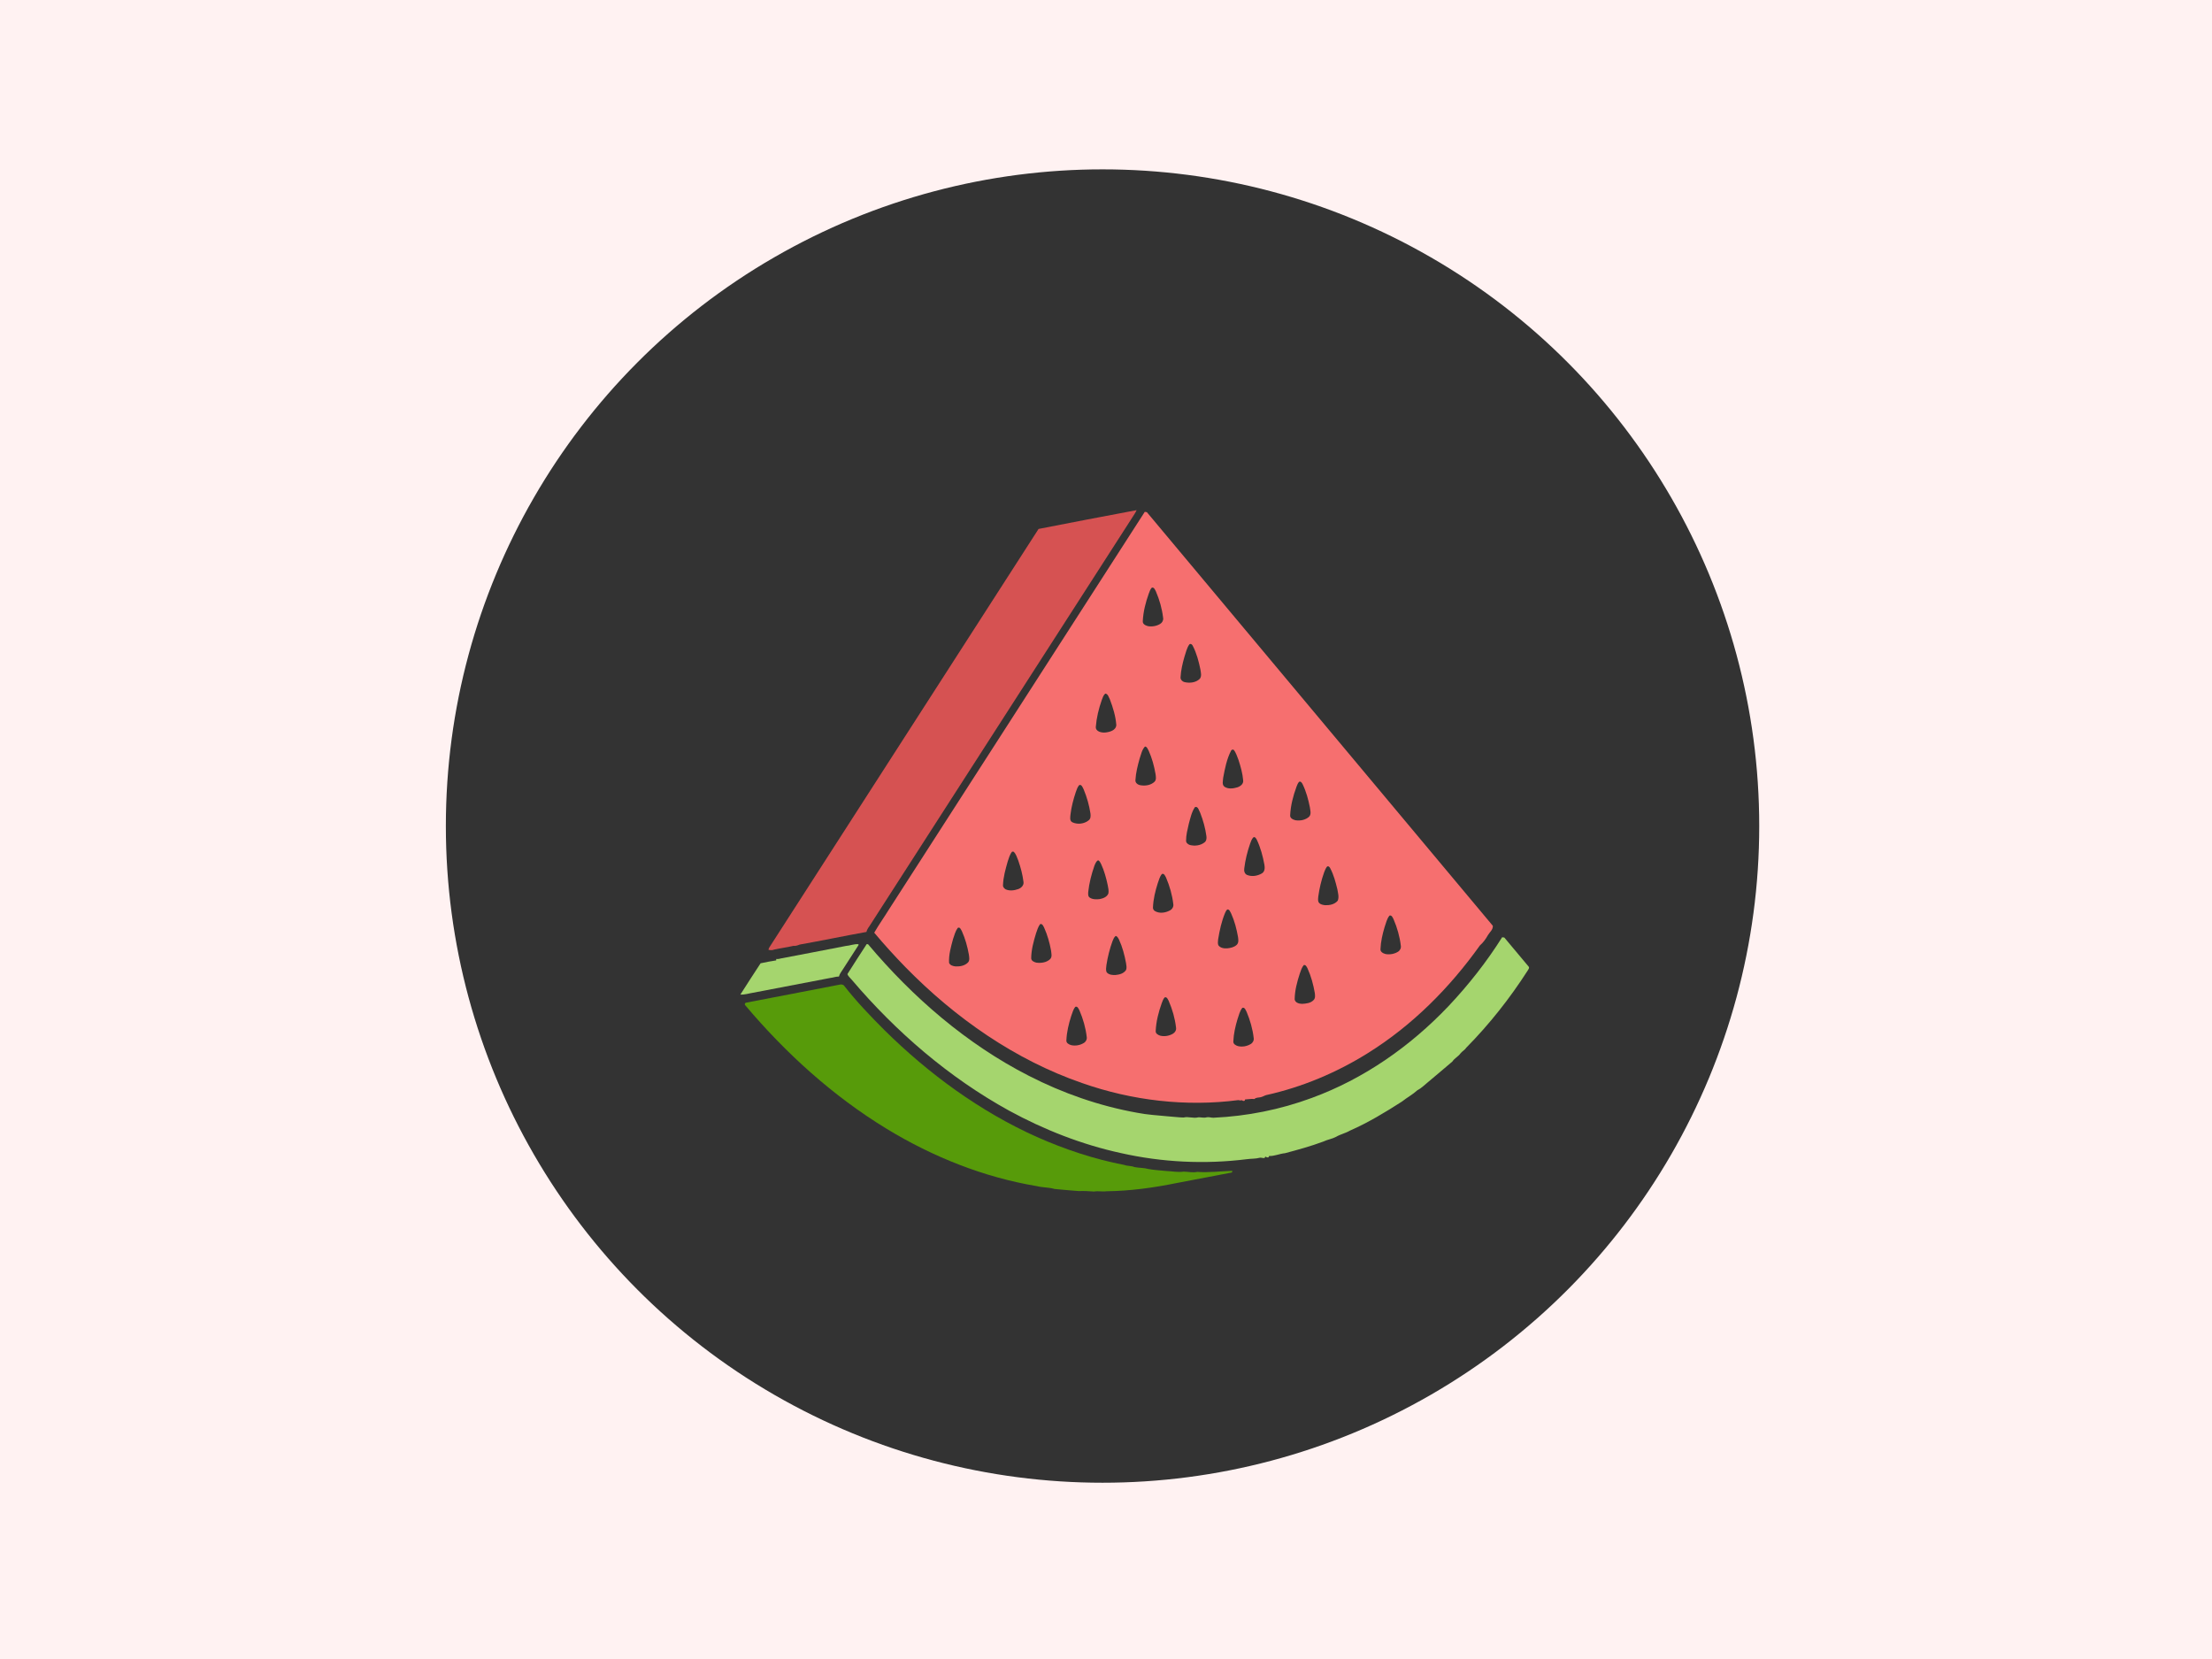 <?xml version="1.0" encoding="UTF-8" standalone="no"?>
<svg width="320px" height="240px" viewBox="0 0 320 240" version="1.1" xmlns="http://www.w3.org/2000/svg" xmlns:xlink="http://www.w3.org/1999/xlink" xmlns:sketch="http://www.bohemiancoding.com/sketch/ns">
    <rect x="0" y="0" width="320" height="240" fill="#333333" stroke="none"/>
    <!-- Generator: Sketch 3.5.2 (25235) - http://www.bohemiancoding.com/sketch -->
    <title>thumbnail</title>
    <desc>Created with Sketch.</desc>
    <defs></defs>
    <g id="Page-1" stroke="none" stroke-width="1" fill="none" fill-rule="evenodd" sketch:type="MSPage">
        <g id="thumbnail" sketch:type="MSArtboardGroup">
            <g id="Group-Copy-6" sketch:type="MSLayerGroup" transform="translate(165.189, 123.267) rotate(5) translate(-165.189, -123.267) translate(107.933, 73.606)">
                <g id="Group" sketch:type="MSShapeGroup">
                    <path d="M38.293,4.394 C42.917,3.062 47.546,1.745 52.181,0.452 C52.077,0.829 51.85,1.154 51.686,1.507 C40.756,22.275 29.831,43.048 18.903,63.817 C18.742,64.071 18.612,64.341 18.569,64.642 C15.409,65.5 12.279,66.452 9.118,67.301 C8.833,67.442 8.545,67.582 8.217,67.57 C7.316,67.87 6.383,68.061 5.479,68.352 C5.235,68.488 4.951,68.482 4.682,68.459 C4.679,68.316 4.714,68.183 4.789,68.061 C15.965,46.843 27.12,25.613 38.293,4.394 L38.293,4.394 Z" id="Shape" fill="#D65252"></path>
                    <path d="M53.386,0.588 C53.462,0.596 53.616,0.609 53.694,0.615 C72.052,19.026 90.399,37.447 108.761,55.855 C108.866,56.408 108.385,56.817 108.17,57.277 C107.913,57.851 107.588,58.401 107.148,58.854 C103.332,65.342 98.409,71.237 92.382,75.765 C88.119,78.984 83.323,81.512 78.231,83.117 C77.96,83.224 77.73,83.414 77.451,83.493 C77.155,83.592 76.806,83.566 76.593,83.829 C76.129,83.815 75.696,83.951 75.242,84.011 C75.261,84.299 74.971,84.295 74.799,84.156 C74.629,84.226 74.452,84.219 74.278,84.19 C66.84,85.829 58.973,85.599 51.58,83.707 C41.575,81.206 32.427,75.906 24.628,69.219 C22.933,67.756 21.285,66.237 19.703,64.652 C20.26,63.446 20.942,62.294 21.538,61.105 C32.158,40.936 42.76,20.756 53.386,0.588 L53.386,0.588 Z M55.347,11.435 C55.148,11.682 55.089,12.005 54.997,12.3 C54.649,13.626 54.422,15 54.476,16.375 C54.479,16.813 54.958,16.975 55.317,17.028 C55.917,17.068 56.537,16.901 57.025,16.541 C57.304,16.34 57.457,15.974 57.366,15.636 C57.097,14.336 56.616,13.077 55.987,11.91 C55.844,11.698 55.664,11.288 55.347,11.435 L55.347,11.435 Z M61.472,19.146 C61.146,19.707 61.077,20.37 60.927,20.994 C60.743,21.965 60.592,22.957 60.626,23.951 C60.614,24.322 60.953,24.587 61.296,24.632 C62.042,24.731 62.888,24.563 63.404,23.978 C63.695,23.575 63.495,23.059 63.395,22.626 C63.054,21.481 62.649,20.334 62.009,19.321 C61.917,19.128 61.652,18.93 61.472,19.146 L61.472,19.146 Z M49.561,28.245 C49.23,29.527 49.032,30.855 49.038,32.181 C49.051,32.88 49.932,32.986 50.464,32.891 C51.102,32.777 52.012,32.444 51.968,31.655 C51.76,30.39 51.267,29.185 50.709,28.038 C50.514,27.76 50.387,27.276 49.98,27.281 C49.734,27.545 49.652,27.908 49.561,28.245 L49.561,28.245 Z M68.992,33.746 C68.956,33.779 68.884,33.847 68.85,33.879 C68.318,35.155 68.173,36.55 68.037,37.914 C68.056,38.349 67.903,38.922 68.339,39.204 C68.908,39.515 69.607,39.363 70.181,39.135 C70.607,38.96 71.068,38.565 70.951,38.048 C70.778,37.05 70.417,36.096 70.022,35.169 C69.775,34.683 69.583,34.147 69.191,33.757 C69.142,33.755 69.042,33.749 68.992,33.746 L68.992,33.746 Z M56.376,34.408 C55.971,34.901 55.916,35.584 55.761,36.186 C55.563,37.23 55.389,38.292 55.42,39.356 C55.408,39.78 55.842,40.027 56.215,40.044 C56.917,40.108 57.699,39.915 58.185,39.375 C58.459,39.058 58.324,38.612 58.244,38.247 C57.941,37.109 57.533,35.989 56.956,34.96 C56.799,34.751 56.682,34.408 56.376,34.408 L56.376,34.408 Z M79.036,37.548 C78.85,37.757 78.798,38.047 78.713,38.307 C78.345,39.665 78.108,41.074 78.163,42.485 C78.164,42.923 78.643,43.085 79.002,43.137 C79.686,43.181 80.439,42.975 80.913,42.452 C81.225,42.051 80.996,41.535 80.907,41.1 C80.58,39.978 80.174,38.868 79.574,37.862 C79.462,37.689 79.269,37.407 79.036,37.548 L79.036,37.548 Z M47.394,40.784 C47.152,41.086 47.081,41.483 46.977,41.846 C46.725,42.913 46.532,44 46.497,45.098 C46.499,45.498 46.406,46.068 46.877,46.25 C47.647,46.525 48.604,46.332 49.193,45.753 C49.471,45.504 49.432,45.095 49.366,44.766 C49.079,43.587 48.646,42.443 48.083,41.37 C47.925,41.133 47.746,40.652 47.394,40.784 L47.394,40.784 Z M64.332,42.516 C63.914,43.279 63.816,44.165 63.661,45.009 C63.555,45.814 63.407,46.629 63.482,47.445 C63.489,47.762 63.798,47.965 64.077,48.032 C64.796,48.151 65.596,47.99 66.144,47.491 C66.42,47.266 66.431,46.876 66.357,46.556 C66.105,45.421 65.687,44.325 65.176,43.283 C64.969,42.997 64.781,42.277 64.332,42.516 L64.332,42.516 Z M73.153,46.119 C72.916,46.382 72.848,46.749 72.75,47.079 C72.454,48.271 72.254,49.493 72.219,50.722 C72.185,51.092 72.343,51.535 72.736,51.638 C73.438,51.845 74.223,51.641 74.81,51.226 C75.236,50.936 75.192,50.372 75.074,49.936 C74.734,48.714 74.301,47.504 73.651,46.41 C73.548,46.254 73.363,45.996 73.153,46.119 L73.153,46.119 Z M84.115,49.437 C83.942,49.687 83.871,49.992 83.778,50.279 C83.472,51.446 83.298,52.646 83.24,53.851 C83.248,54.152 83.195,54.519 83.438,54.747 C83.675,54.971 84.02,54.991 84.328,55.006 C84.984,54.972 85.716,54.765 86.1,54.191 C86.267,53.634 86.03,53.062 85.888,52.527 C85.553,51.533 85.19,50.53 84.621,49.641 C84.527,49.475 84.297,49.238 84.115,49.437 L84.115,49.437 Z M38.548,51.237 C38.247,51.672 38.163,52.214 38.038,52.718 C37.822,53.857 37.593,55.012 37.66,56.178 C37.654,56.444 37.876,56.633 38.09,56.747 C38.689,56.954 39.344,56.804 39.903,56.552 C40.327,56.363 40.71,55.913 40.565,55.422 C40.344,54.386 39.977,53.384 39.542,52.42 C39.323,52.001 39.151,51.508 38.762,51.221 C38.707,51.223 38.602,51.233 38.548,51.237 L38.548,51.237 Z M51.027,51.397 C50.77,51.596 50.685,51.932 50.588,52.228 C50.273,53.484 50.054,54.771 50.029,56.067 C50.038,56.356 50.028,56.731 50.329,56.886 C50.768,57.121 51.301,57.063 51.77,56.968 C52.25,56.834 52.799,56.572 52.951,56.053 C52.997,55.639 52.858,55.237 52.749,54.847 C52.436,53.828 52.064,52.819 51.531,51.894 C51.396,51.702 51.285,51.433 51.027,51.397 L51.027,51.397 Z M60.425,52.562 C60.135,52.961 60.067,53.478 59.939,53.945 C59.678,55.109 59.497,56.304 59.553,57.498 C59.553,57.718 59.701,57.924 59.904,58.007 C60.591,58.322 61.414,58.121 62.024,57.721 C62.345,57.526 62.544,57.132 62.442,56.759 C62.171,55.458 61.69,54.202 61.063,53.034 C60.92,52.825 60.738,52.41 60.425,52.562 L60.425,52.562 Z M93.74,55.695 C93.404,56.192 93.334,56.819 93.187,57.391 C92.967,58.456 92.816,59.543 92.867,60.633 C92.87,61.07 93.349,61.234 93.708,61.287 C94.308,61.325 94.931,61.16 95.416,60.8 C95.698,60.599 95.848,60.233 95.756,59.895 C95.49,58.593 95.005,57.337 94.377,56.169 C94.235,55.957 94.056,55.545 93.74,55.695 L93.74,55.695 Z M70.298,56.854 C70.138,56.985 70.085,57.196 70.014,57.379 C69.611,58.646 69.442,59.967 69.347,61.288 C69.339,61.563 69.328,61.859 69.448,62.116 C69.763,62.499 70.323,62.531 70.778,62.457 C71.259,62.363 71.774,62.203 72.105,61.822 C72.376,61.5 72.268,61.049 72.182,60.678 C71.876,59.543 71.48,58.421 70.903,57.395 C70.746,57.188 70.619,56.786 70.298,56.854 L70.298,56.854 Z M43.507,61.32 C43.24,61.73 43.153,62.224 43.03,62.692 C42.777,63.899 42.548,65.135 42.647,66.374 C42.704,66.752 43.137,66.881 43.462,66.925 C44.15,66.953 44.924,66.776 45.394,66.235 C45.685,65.859 45.474,65.37 45.399,64.958 C45.096,63.861 44.684,62.785 44.128,61.791 C43.988,61.573 43.829,61.205 43.507,61.32 L43.507,61.32 Z M54.543,62.072 C54.315,62.282 54.233,62.592 54.145,62.877 C53.836,64.024 53.652,65.202 53.572,66.386 C53.572,66.74 53.504,67.144 53.722,67.452 C54.075,67.771 54.595,67.77 55.04,67.701 C55.58,67.6 56.171,67.385 56.449,66.874 C56.576,66.541 56.447,66.183 56.373,65.854 C56.054,64.718 55.658,63.593 55.067,62.566 C54.937,62.369 54.799,62.114 54.543,62.072 L54.543,62.072 Z M31.679,62.905 C31.375,63.412 31.276,64.012 31.139,64.581 C30.937,65.72 30.702,66.886 30.865,68.047 C31.052,68.418 31.507,68.487 31.881,68.485 C32.486,68.455 33.141,68.279 33.554,67.803 C33.862,67.475 33.695,66.989 33.614,66.603 C33.306,65.47 32.891,64.356 32.315,63.332 C32.168,63.125 31.994,62.704 31.679,62.905 L31.679,62.905 Z M82.016,63.901 C81.748,64.275 81.667,64.74 81.548,65.175 C81.263,66.406 81.04,67.672 81.132,68.941 C81.226,69.434 81.819,69.541 82.24,69.514 C82.831,69.434 83.498,69.31 83.884,68.805 C84.115,68.52 84.024,68.124 83.957,67.797 C83.639,66.594 83.209,65.414 82.595,64.331 C82.466,64.137 82.306,63.808 82.016,63.901 L82.016,63.901 Z M62.376,70.317 C62.176,70.561 62.117,70.886 62.024,71.182 C61.676,72.508 61.449,73.881 61.504,75.256 C61.499,75.649 61.907,75.825 62.232,75.891 C62.869,75.983 63.536,75.802 64.052,75.421 C64.33,75.219 64.483,74.854 64.392,74.514 C64.124,73.215 63.641,71.957 63.011,70.791 C62.872,70.58 62.691,70.166 62.376,70.317 L62.376,70.317 Z M73.698,70.84 C73.363,71.337 73.292,71.962 73.145,72.535 C72.927,73.6 72.773,74.688 72.825,75.777 C72.819,76.171 73.227,76.346 73.554,76.412 C74.189,76.506 74.857,76.324 75.374,75.943 C75.654,75.74 75.805,75.376 75.714,75.036 C75.456,73.765 74.981,72.541 74.382,71.394 C74.226,71.165 74.05,70.69 73.698,70.84 L73.698,70.84 Z M49.623,72.798 C49.333,73.198 49.274,73.717 49.139,74.184 C48.876,75.346 48.697,76.54 48.751,77.736 C48.746,78.129 49.154,78.305 49.479,78.37 C50.114,78.465 50.782,78.283 51.298,77.901 C51.58,77.7 51.73,77.335 51.64,76.996 C51.372,75.694 50.888,74.439 50.26,73.271 C50.119,73.061 49.937,72.649 49.623,72.798 L49.623,72.798 Z" id="Shape" fill="#F66F6F"></path>
                    <path d="M110.25,57.394 C110.329,57.397 110.485,57.403 110.565,57.405 C111.851,58.689 113.13,59.984 114.418,61.266 C114.633,61.444 114.42,61.708 114.339,61.896 C112.132,66.094 109.512,70.09 106.493,73.737 C106.307,74.104 105.936,74.315 105.713,74.653 C105.436,75.144 104.906,75.425 104.647,75.929 C103.557,77.054 102.436,78.15 101.335,79.265 C100.888,79.689 100.501,80.183 99.972,80.504 C99.341,81.19 98.557,81.695 97.887,82.332 C95.613,84.093 93.276,85.796 90.751,87.182 C90.15,87.61 89.426,87.822 88.825,88.253 C88.271,88.61 87.62,88.754 87.058,89.089 C85.313,89.923 83.49,90.597 81.674,91.253 C80.903,91.389 80.207,91.823 79.414,91.856 C79.41,92.201 79.073,92.074 78.872,91.985 C78.887,92.403 78.355,92.128 78.101,92.226 C77.493,92.446 76.867,92.454 76.239,92.599 C70.268,93.881 64.083,94.121 58.033,93.304 C52.284,92.569 46.67,90.91 41.362,88.59 C32.286,84.577 24.109,78.679 17.055,71.717 C16.822,71.47 16.487,71.272 16.361,70.951 C17.148,69.424 17.953,67.904 18.762,66.389 C18.812,66.392 18.91,66.395 18.96,66.396 C26.089,73.5 34.414,79.525 43.761,83.317 C48.902,85.411 54.338,86.791 59.867,87.287 C61.378,87.454 62.9,87.396 64.416,87.415 C65.147,87.399 65.882,87.438 66.61,87.389 C67.295,87.145 68.053,87.433 68.738,87.172 C69.134,87.117 69.556,87.227 69.938,87.068 C70.257,86.964 70.6,87.086 70.928,87.042 C75.738,86.401 80.452,85.027 84.843,82.948 C92.103,79.549 98.395,74.268 103.381,68.008 C105.998,64.698 108.321,61.149 110.25,57.394 L110.25,57.394 Z" id="Shape" fill="#A5D56E"></path>
                    <path d="M17.575,66.513 L17.599,66.63 C16.957,67.834 16.326,69.046 15.688,70.252 C15.503,70.635 15.236,70.986 15.166,71.418 C14.739,71.446 14.354,71.651 13.938,71.73 C10.286,72.763 6.633,73.8 2.981,74.838 C2.387,74.984 1.813,75.248 1.192,75.254 C2.034,73.668 2.848,72.067 3.711,70.494 C4.441,70.268 5.177,70.058 5.921,69.879 C5.92,69.827 5.915,69.724 5.914,69.674 C6.162,69.69 6.395,69.607 6.626,69.526 C9.667,68.656 12.713,67.816 15.748,66.93 C16.369,66.834 16.937,66.504 17.575,66.513 Z" id="Shape" fill="#A5D56E"></path>
                    <path d="M15.408,72.565 C15.632,72.49 15.923,72.515 16.071,72.719 C18.05,74.833 20.223,76.74 22.437,78.596 C29.371,84.332 37.195,89.077 45.707,92.038 C49.91,93.475 54.27,94.523 58.682,94.971 C59.165,95.109 59.678,94.986 60.156,95.149 C60.836,95.223 61.529,95.124 62.207,95.251 C63.069,95.343 63.94,95.287 64.806,95.313 C65.641,95.269 66.494,95.381 67.316,95.183 C67.966,95.138 68.633,95.244 69.268,95.051 C70.965,95.024 72.623,94.661 74.303,94.456 C74.3,94.517 74.291,94.637 74.284,94.699 C71.673,95.427 69.063,96.17 66.457,96.914 C63.175,97.887 59.82,98.655 56.413,98.989 C55.837,99.126 55.232,99.019 54.659,99.181 C53.918,99.196 53.176,99.213 52.441,99.31 C51.269,99.325 50.094,99.322 48.921,99.312 C48.078,99.136 47.207,99.268 46.361,99.13 C38.573,98.524 30.951,96.218 23.955,92.752 C15.806,88.717 8.473,83.145 2.031,76.74 C1.881,76.625 1.943,76.393 2.121,76.352 C6.546,75.078 10.986,73.847 15.408,72.565 L15.408,72.565 Z" id="Shape" fill="#579B0A"></path>
                </g>
            </g>
            <circle id="Oval-4-Copy-4" stroke="#FFF2F2" stroke-width="131" sketch:type="MSShapeGroup" cx="159.5" cy="119.5" r="160.5"></circle>
        </g>
    </g>
</svg>